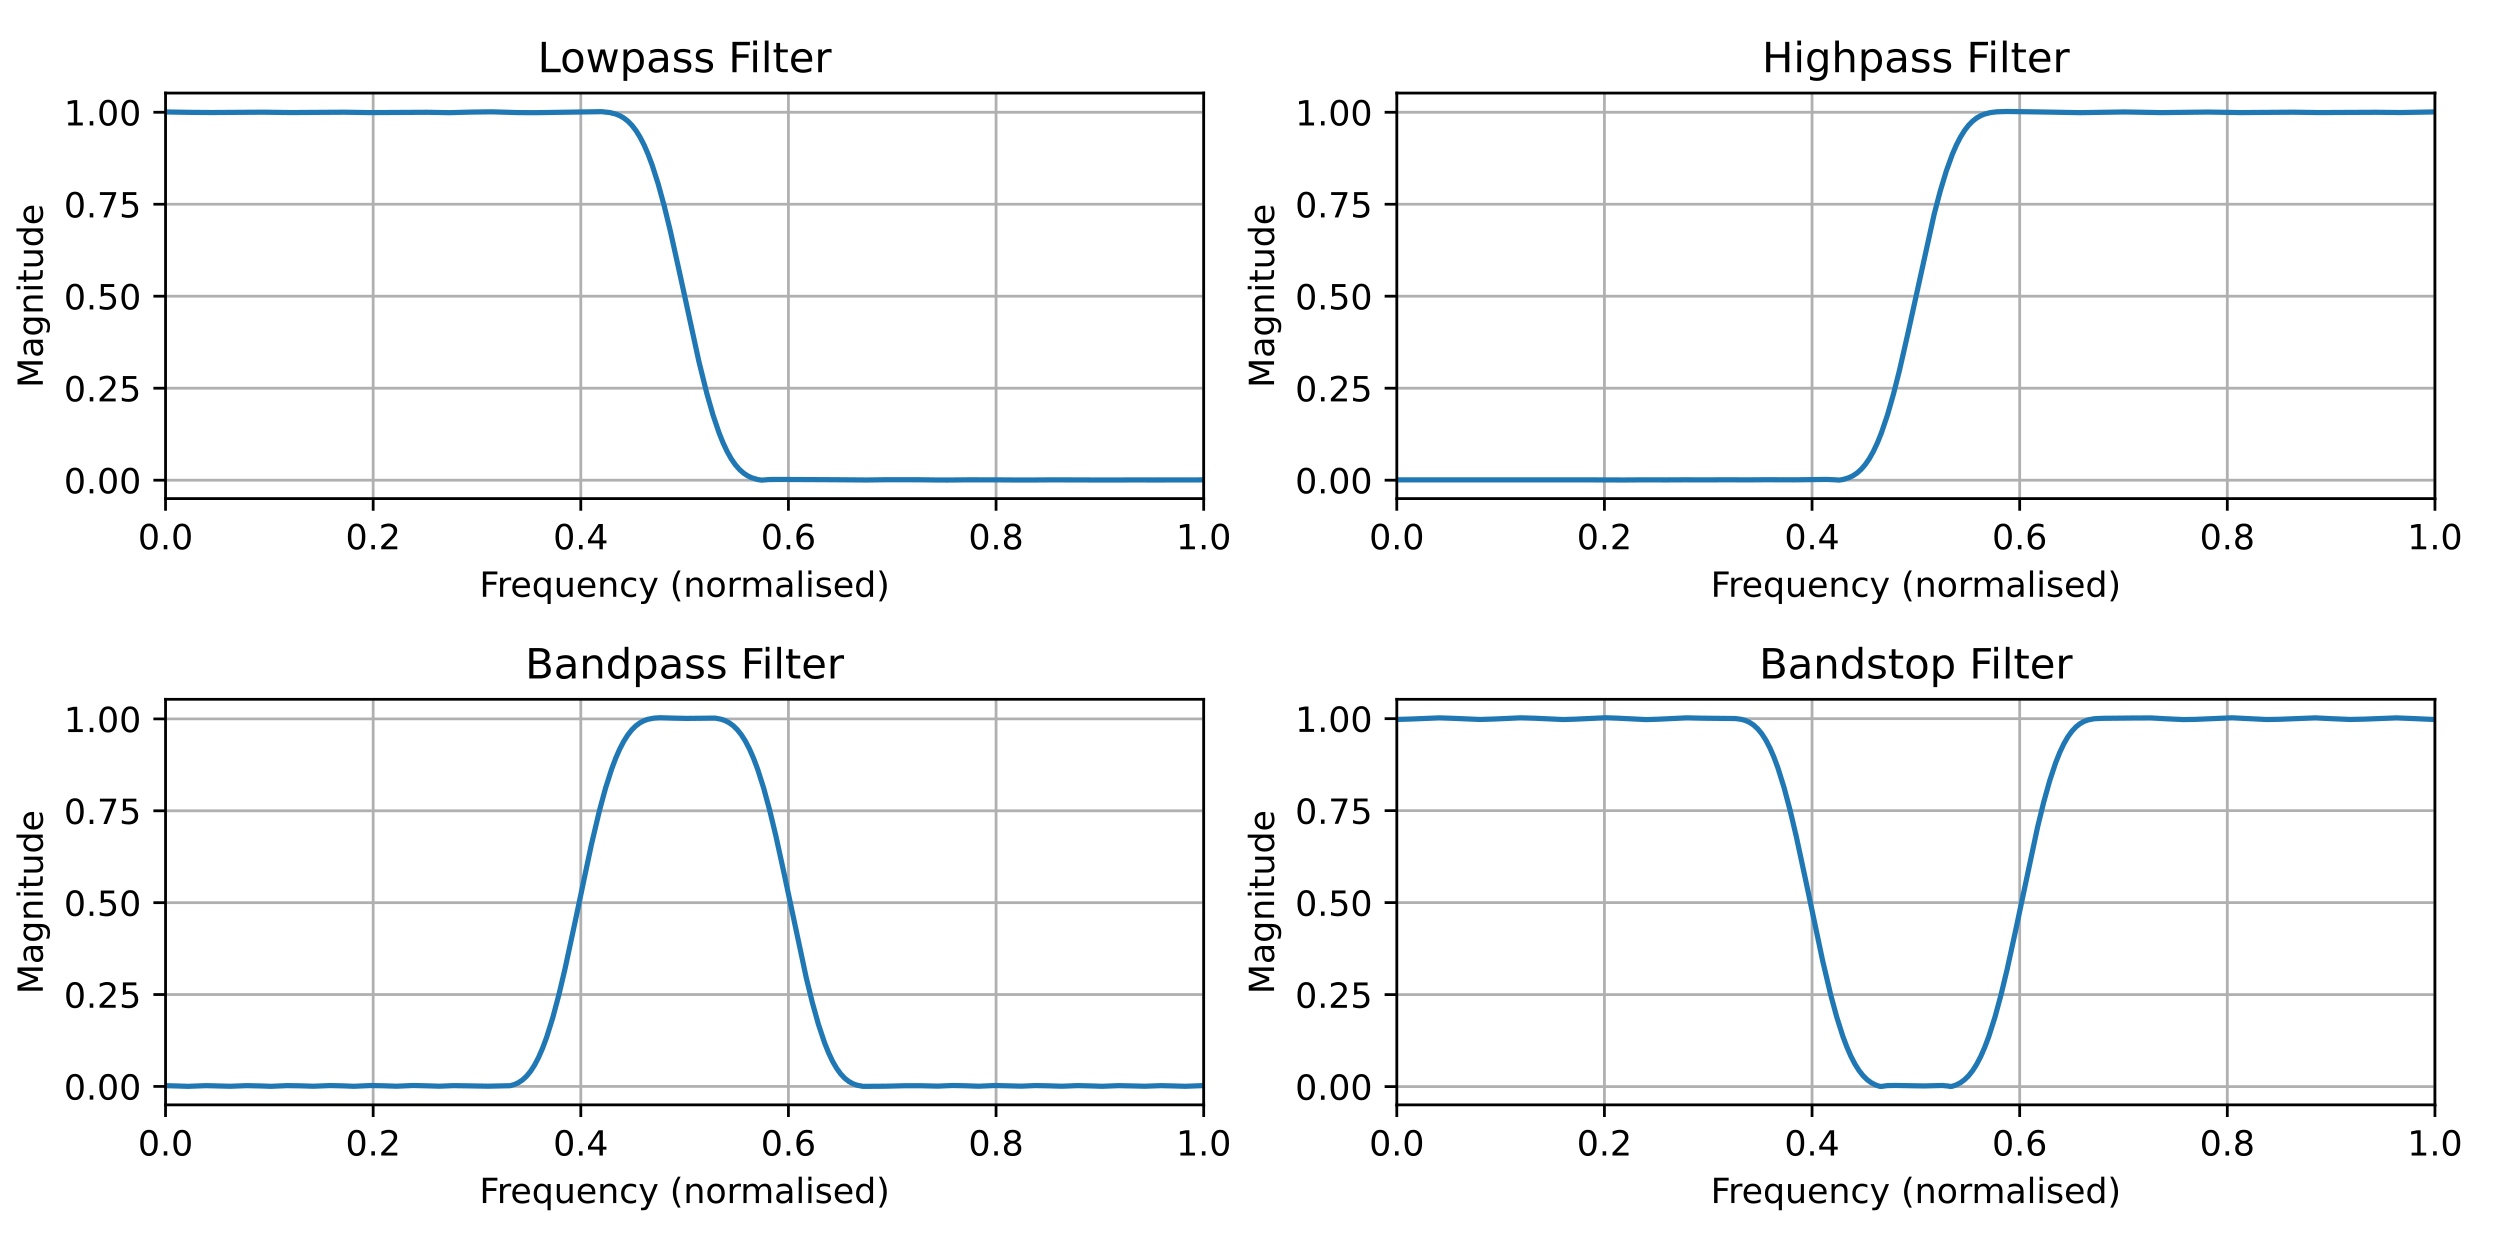 <svg xmlns="http://www.w3.org/2000/svg" xmlns:xlink="http://www.w3.org/1999/xlink" width="960" height="480" version="1.1" viewBox="0 0 720 360"><defs><style type="text/css">*{stroke-linecap:butt;stroke-linejoin:round}</style></defs><g id="figure_1"><g id="patch_1"><path d="M 0 360 L 720 360 L 720 0 L 0 0 z" style="fill:#fff"/></g><g id="axes_1"><g id="patch_2"><path d="M 47.675 143.6 L 346.663 143.6 L 346.663 26.8 L 47.675 26.8 z" style="fill:#fff"/></g><g id="matplotlib.axis_1"><g id="xtick_1"><g id="line2d_1"><path d="M 47.675 143.6 L 47.675 26.8" clip-path="url(#pf0b1031cfc)" style="fill:none;stroke:#b0b0b0;stroke-linecap:square;stroke-width:.8"/></g><g id="line2d_2"><defs><path id="m5d808eea9c" d="M 0 0 L 0 3.5" style="stroke:#000;stroke-width:.8"/></defs><g><use style="stroke:#000;stroke-width:.8" x="47.675" y="143.6" xlink:href="#m5d808eea9c"/></g></g><g id="text_1"><defs><path id="DejaVuSans-48" d="M 31.781 66.406 Q 24.172 66.406 20.328 58.906 Q 16.5 51.422 16.5 36.375 Q 16.5 21.391 20.328 13.891 Q 24.172 6.391 31.781 6.391 Q 39.453 6.391 43.281 13.891 Q 47.125 21.391 47.125 36.375 Q 47.125 51.422 43.281 58.906 Q 39.453 66.406 31.781 66.406 z M 31.781 74.219 Q 44.047 74.219 50.516 64.516 Q 56.984 54.828 56.984 36.375 Q 56.984 17.969 50.516 8.266 Q 44.047 -1.422 31.781 -1.422 Q 19.531 -1.422 13.062 8.266 Q 6.594 17.969 6.594 36.375 Q 6.594 54.828 13.062 64.516 Q 19.531 74.219 31.781 74.219 z"/><path id="DejaVuSans-46" d="M 10.688 12.406 L 21 12.406 L 21 0 L 10.688 0 z"/></defs><g transform="translate(39.723 158.198)scale(0.1 -0.1)"><use xlink:href="#DejaVuSans-48"/><use x="63.623" xlink:href="#DejaVuSans-46"/><use x="95.41" xlink:href="#DejaVuSans-48"/></g></g></g><g id="xtick_2"><g id="line2d_3"><path d="M 107.472 143.6 L 107.472 26.8" clip-path="url(#pf0b1031cfc)" style="fill:none;stroke:#b0b0b0;stroke-linecap:square;stroke-width:.8"/></g><g id="line2d_4"><g><use style="stroke:#000;stroke-width:.8" x="107.472" y="143.6" xlink:href="#m5d808eea9c"/></g></g><g id="text_2"><defs><path id="DejaVuSans-50" d="M 19.188 8.297 L 53.609 8.297 L 53.609 0 L 7.328 0 L 7.328 8.297 Q 12.938 14.109 22.625 23.891 Q 32.328 33.688 34.812 36.531 Q 39.547 41.844 41.422 45.531 Q 43.312 49.219 43.312 52.781 Q 43.312 58.594 39.234 62.25 Q 35.156 65.922 28.609 65.922 Q 23.969 65.922 18.812 64.312 Q 13.672 62.703 7.812 59.422 L 7.812 69.391 Q 13.766 71.781 18.938 73 Q 24.125 74.219 28.422 74.219 Q 39.75 74.219 46.484 68.547 Q 53.219 62.891 53.219 53.422 Q 53.219 48.922 51.531 44.891 Q 49.859 40.875 45.406 35.406 Q 44.188 33.984 37.641 27.219 Q 31.109 20.453 19.188 8.297 z"/></defs><g transform="translate(99.521 158.198)scale(0.1 -0.1)"><use xlink:href="#DejaVuSans-48"/><use x="63.623" xlink:href="#DejaVuSans-46"/><use x="95.41" xlink:href="#DejaVuSans-50"/></g></g></g><g id="xtick_3"><g id="line2d_5"><path d="M 167.27 143.6 L 167.27 26.8" clip-path="url(#pf0b1031cfc)" style="fill:none;stroke:#b0b0b0;stroke-linecap:square;stroke-width:.8"/></g><g id="line2d_6"><g><use style="stroke:#000;stroke-width:.8" x="167.27" y="143.6" xlink:href="#m5d808eea9c"/></g></g><g id="text_3"><defs><path id="DejaVuSans-52" d="M 37.797 64.312 L 12.891 25.391 L 37.797 25.391 z M 35.203 72.906 L 47.609 72.906 L 47.609 25.391 L 58.016 25.391 L 58.016 17.188 L 47.609 17.188 L 47.609 0 L 37.797 0 L 37.797 17.188 L 4.891 17.188 L 4.891 26.703 z"/></defs><g transform="translate(159.318 158.198)scale(0.1 -0.1)"><use xlink:href="#DejaVuSans-48"/><use x="63.623" xlink:href="#DejaVuSans-46"/><use x="95.41" xlink:href="#DejaVuSans-52"/></g></g></g><g id="xtick_4"><g id="line2d_7"><path d="M 227.067 143.6 L 227.067 26.8" clip-path="url(#pf0b1031cfc)" style="fill:none;stroke:#b0b0b0;stroke-linecap:square;stroke-width:.8"/></g><g id="line2d_8"><g><use style="stroke:#000;stroke-width:.8" x="227.067" y="143.6" xlink:href="#m5d808eea9c"/></g></g><g id="text_4"><defs><path id="DejaVuSans-54" d="M 33.016 40.375 Q 26.375 40.375 22.484 35.828 Q 18.609 31.297 18.609 23.391 Q 18.609 15.531 22.484 10.953 Q 26.375 6.391 33.016 6.391 Q 39.656 6.391 43.531 10.953 Q 47.406 15.531 47.406 23.391 Q 47.406 31.297 43.531 35.828 Q 39.656 40.375 33.016 40.375 z M 52.594 71.297 L 52.594 62.312 Q 48.875 64.062 45.094 64.984 Q 41.312 65.922 37.594 65.922 Q 27.828 65.922 22.672 59.328 Q 17.531 52.734 16.797 39.406 Q 19.672 43.656 24.016 45.922 Q 28.375 48.188 33.594 48.188 Q 44.578 48.188 50.953 41.516 Q 57.328 34.859 57.328 23.391 Q 57.328 12.156 50.688 5.359 Q 44.047 -1.422 33.016 -1.422 Q 20.359 -1.422 13.672 8.266 Q 6.984 17.969 6.984 36.375 Q 6.984 53.656 15.188 63.938 Q 23.391 74.219 37.203 74.219 Q 40.922 74.219 44.703 73.484 Q 48.484 72.75 52.594 71.297 z"/></defs><g transform="translate(219.116 158.198)scale(0.1 -0.1)"><use xlink:href="#DejaVuSans-48"/><use x="63.623" xlink:href="#DejaVuSans-46"/><use x="95.41" xlink:href="#DejaVuSans-54"/></g></g></g><g id="xtick_5"><g id="line2d_9"><path d="M 286.865 143.6 L 286.865 26.8" clip-path="url(#pf0b1031cfc)" style="fill:none;stroke:#b0b0b0;stroke-linecap:square;stroke-width:.8"/></g><g id="line2d_10"><g><use style="stroke:#000;stroke-width:.8" x="286.865" y="143.6" xlink:href="#m5d808eea9c"/></g></g><g id="text_5"><defs><path id="DejaVuSans-56" d="M 31.781 34.625 Q 24.75 34.625 20.719 30.859 Q 16.703 27.094 16.703 20.516 Q 16.703 13.922 20.719 10.156 Q 24.75 6.391 31.781 6.391 Q 38.812 6.391 42.859 10.172 Q 46.922 13.969 46.922 20.516 Q 46.922 27.094 42.891 30.859 Q 38.875 34.625 31.781 34.625 z M 21.922 38.812 Q 15.578 40.375 12.031 44.719 Q 8.5 49.078 8.5 55.328 Q 8.5 64.062 14.719 69.141 Q 20.953 74.219 31.781 74.219 Q 42.672 74.219 48.875 69.141 Q 55.078 64.062 55.078 55.328 Q 55.078 49.078 51.531 44.719 Q 48 40.375 41.703 38.812 Q 48.828 37.156 52.797 32.312 Q 56.781 27.484 56.781 20.516 Q 56.781 9.906 50.312 4.234 Q 43.844 -1.422 31.781 -1.422 Q 19.734 -1.422 13.25 4.234 Q 6.781 9.906 6.781 20.516 Q 6.781 27.484 10.781 32.312 Q 14.797 37.156 21.922 38.812 z M 18.312 54.391 Q 18.312 48.734 21.844 45.562 Q 25.391 42.391 31.781 42.391 Q 38.141 42.391 41.719 45.562 Q 45.312 48.734 45.312 54.391 Q 45.312 60.062 41.719 63.234 Q 38.141 66.406 31.781 66.406 Q 25.391 66.406 21.844 63.234 Q 18.312 60.062 18.312 54.391 z"/></defs><g transform="translate(278.913 158.198)scale(0.1 -0.1)"><use xlink:href="#DejaVuSans-48"/><use x="63.623" xlink:href="#DejaVuSans-46"/><use x="95.41" xlink:href="#DejaVuSans-56"/></g></g></g><g id="xtick_6"><g id="line2d_11"><path d="M 346.663 143.6 L 346.663 26.8" clip-path="url(#pf0b1031cfc)" style="fill:none;stroke:#b0b0b0;stroke-linecap:square;stroke-width:.8"/></g><g id="line2d_12"><g><use style="stroke:#000;stroke-width:.8" x="346.663" y="143.6" xlink:href="#m5d808eea9c"/></g></g><g id="text_6"><defs><path id="DejaVuSans-49" d="M 12.406 8.297 L 28.516 8.297 L 28.516 63.922 L 10.984 60.406 L 10.984 69.391 L 28.422 72.906 L 38.281 72.906 L 38.281 8.297 L 54.391 8.297 L 54.391 0 L 12.406 0 z"/></defs><g transform="translate(338.711 158.198)scale(0.1 -0.1)"><use xlink:href="#DejaVuSans-49"/><use x="63.623" xlink:href="#DejaVuSans-46"/><use x="95.41" xlink:href="#DejaVuSans-48"/></g></g></g><g id="text_7"><defs><path id="DejaVuSans-70" d="M 9.812 72.906 L 51.703 72.906 L 51.703 64.594 L 19.672 64.594 L 19.672 43.109 L 48.578 43.109 L 48.578 34.812 L 19.672 34.812 L 19.672 0 L 9.812 0 z"/><path id="DejaVuSans-114" d="M 41.109 46.297 Q 39.594 47.172 37.812 47.578 Q 36.031 48 33.891 48 Q 26.266 48 22.188 43.047 Q 18.109 38.094 18.109 28.812 L 18.109 0 L 9.078 0 L 9.078 54.688 L 18.109 54.688 L 18.109 46.188 Q 20.953 51.172 25.484 53.578 Q 30.031 56 36.531 56 Q 37.453 56 38.578 55.875 Q 39.703 55.766 41.062 55.516 z"/><path id="DejaVuSans-101" d="M 56.203 29.594 L 56.203 25.203 L 14.891 25.203 Q 15.484 15.922 20.484 11.062 Q 25.484 6.203 34.422 6.203 Q 39.594 6.203 44.453 7.469 Q 49.312 8.734 54.109 11.281 L 54.109 2.781 Q 49.266 0.734 44.188 -0.344 Q 39.109 -1.422 33.891 -1.422 Q 20.797 -1.422 13.156 6.188 Q 5.516 13.812 5.516 26.812 Q 5.516 40.234 12.766 48.109 Q 20.016 56 32.328 56 Q 43.359 56 49.781 48.891 Q 56.203 41.797 56.203 29.594 z M 47.219 32.234 Q 47.125 39.594 43.094 43.984 Q 39.062 48.391 32.422 48.391 Q 24.906 48.391 20.391 44.141 Q 15.875 39.891 15.188 32.172 z"/><path id="DejaVuSans-113" d="M 14.797 27.297 Q 14.797 17.391 18.875 11.75 Q 22.953 6.109 30.078 6.109 Q 37.203 6.109 41.297 11.75 Q 45.406 17.391 45.406 27.297 Q 45.406 37.203 41.297 42.844 Q 37.203 48.484 30.078 48.484 Q 22.953 48.484 18.875 42.844 Q 14.797 37.203 14.797 27.297 z M 45.406 8.203 Q 42.578 3.328 38.25 0.953 Q 33.938 -1.422 27.875 -1.422 Q 17.969 -1.422 11.734 6.484 Q 5.516 14.406 5.516 27.297 Q 5.516 40.188 11.734 48.094 Q 17.969 56 27.875 56 Q 33.938 56 38.25 53.625 Q 42.578 51.266 45.406 46.391 L 45.406 54.688 L 54.391 54.688 L 54.391 -20.797 L 45.406 -20.797 z"/><path id="DejaVuSans-117" d="M 8.5 21.578 L 8.5 54.688 L 17.484 54.688 L 17.484 21.922 Q 17.484 14.156 20.5 10.266 Q 23.531 6.391 29.594 6.391 Q 36.859 6.391 41.078 11.031 Q 45.312 15.672 45.312 23.688 L 45.312 54.688 L 54.297 54.688 L 54.297 0 L 45.312 0 L 45.312 8.406 Q 42.047 3.422 37.719 1 Q 33.406 -1.422 27.688 -1.422 Q 18.266 -1.422 13.375 4.438 Q 8.5 10.297 8.5 21.578 z M 31.109 56 z"/><path id="DejaVuSans-110" d="M 54.891 33.016 L 54.891 0 L 45.906 0 L 45.906 32.719 Q 45.906 40.484 42.875 44.328 Q 39.844 48.188 33.797 48.188 Q 26.516 48.188 22.312 43.547 Q 18.109 38.922 18.109 30.906 L 18.109 0 L 9.078 0 L 9.078 54.688 L 18.109 54.688 L 18.109 46.188 Q 21.344 51.125 25.703 53.562 Q 30.078 56 35.797 56 Q 45.219 56 50.047 50.172 Q 54.891 44.344 54.891 33.016 z"/><path id="DejaVuSans-99" d="M 48.781 52.594 L 48.781 44.188 Q 44.969 46.297 41.141 47.344 Q 37.312 48.391 33.406 48.391 Q 24.656 48.391 19.812 42.844 Q 14.984 37.312 14.984 27.297 Q 14.984 17.281 19.812 11.734 Q 24.656 6.203 33.406 6.203 Q 37.312 6.203 41.141 7.25 Q 44.969 8.297 48.781 10.406 L 48.781 2.094 Q 45.016 0.344 40.984 -0.531 Q 36.969 -1.422 32.422 -1.422 Q 20.062 -1.422 12.781 6.344 Q 5.516 14.109 5.516 27.297 Q 5.516 40.672 12.859 48.328 Q 20.219 56 33.016 56 Q 37.156 56 41.109 55.141 Q 45.062 54.297 48.781 52.594 z"/><path id="DejaVuSans-121" d="M 32.172 -5.078 Q 28.375 -14.844 24.75 -17.812 Q 21.141 -20.797 15.094 -20.797 L 7.906 -20.797 L 7.906 -13.281 L 13.188 -13.281 Q 16.891 -13.281 18.938 -11.516 Q 21 -9.766 23.484 -3.219 L 25.094 0.875 L 2.984 54.688 L 12.5 54.688 L 29.594 11.922 L 46.688 54.688 L 56.203 54.688 z"/><path id="DejaVuSans-32"/><path id="DejaVuSans-40" d="M 31 75.875 Q 24.469 64.656 21.281 53.656 Q 18.109 42.672 18.109 31.391 Q 18.109 20.125 21.312 9.062 Q 24.516 -2 31 -13.188 L 23.188 -13.188 Q 15.875 -1.703 12.234 9.375 Q 8.594 20.453 8.594 31.391 Q 8.594 42.281 12.203 53.312 Q 15.828 64.359 23.188 75.875 z"/><path id="DejaVuSans-111" d="M 30.609 48.391 Q 23.391 48.391 19.188 42.75 Q 14.984 37.109 14.984 27.297 Q 14.984 17.484 19.156 11.844 Q 23.344 6.203 30.609 6.203 Q 37.797 6.203 41.984 11.859 Q 46.188 17.531 46.188 27.297 Q 46.188 37.016 41.984 42.703 Q 37.797 48.391 30.609 48.391 z M 30.609 56 Q 42.328 56 49.016 48.375 Q 55.719 40.766 55.719 27.297 Q 55.719 13.875 49.016 6.219 Q 42.328 -1.422 30.609 -1.422 Q 18.844 -1.422 12.172 6.219 Q 5.516 13.875 5.516 27.297 Q 5.516 40.766 12.172 48.375 Q 18.844 56 30.609 56 z"/><path id="DejaVuSans-109" d="M 52 44.188 Q 55.375 50.25 60.062 53.125 Q 64.75 56 71.094 56 Q 79.641 56 84.281 50.016 Q 88.922 44.047 88.922 33.016 L 88.922 0 L 79.891 0 L 79.891 32.719 Q 79.891 40.578 77.094 44.375 Q 74.312 48.188 68.609 48.188 Q 61.625 48.188 57.562 43.547 Q 53.516 38.922 53.516 30.906 L 53.516 0 L 44.484 0 L 44.484 32.719 Q 44.484 40.625 41.703 44.406 Q 38.922 48.188 33.109 48.188 Q 26.219 48.188 22.156 43.531 Q 18.109 38.875 18.109 30.906 L 18.109 0 L 9.078 0 L 9.078 54.688 L 18.109 54.688 L 18.109 46.188 Q 21.188 51.219 25.484 53.609 Q 29.781 56 35.688 56 Q 41.656 56 45.828 52.969 Q 50 49.953 52 44.188 z"/><path id="DejaVuSans-97" d="M 34.281 27.484 Q 23.391 27.484 19.188 25 Q 14.984 22.516 14.984 16.5 Q 14.984 11.719 18.141 8.906 Q 21.297 6.109 26.703 6.109 Q 34.188 6.109 38.703 11.406 Q 43.219 16.703 43.219 25.484 L 43.219 27.484 z M 52.203 31.203 L 52.203 0 L 43.219 0 L 43.219 8.297 Q 40.141 3.328 35.547 0.953 Q 30.953 -1.422 24.312 -1.422 Q 15.922 -1.422 10.953 3.297 Q 6 8.016 6 15.922 Q 6 25.141 12.172 29.828 Q 18.359 34.516 30.609 34.516 L 43.219 34.516 L 43.219 35.406 Q 43.219 41.609 39.141 45 Q 35.062 48.391 27.688 48.391 Q 23 48.391 18.547 47.266 Q 14.109 46.141 10.016 43.891 L 10.016 52.203 Q 14.938 54.109 19.578 55.047 Q 24.219 56 28.609 56 Q 40.484 56 46.344 49.844 Q 52.203 43.703 52.203 31.203 z"/><path id="DejaVuSans-108" d="M 9.422 75.984 L 18.406 75.984 L 18.406 0 L 9.422 0 z"/><path id="DejaVuSans-105" d="M 9.422 54.688 L 18.406 54.688 L 18.406 0 L 9.422 0 z M 9.422 75.984 L 18.406 75.984 L 18.406 64.594 L 9.422 64.594 z"/><path id="DejaVuSans-115" d="M 44.281 53.078 L 44.281 44.578 Q 40.484 46.531 36.375 47.5 Q 32.281 48.484 27.875 48.484 Q 21.188 48.484 17.844 46.438 Q 14.5 44.391 14.5 40.281 Q 14.5 37.156 16.891 35.375 Q 19.281 33.594 26.516 31.984 L 29.594 31.297 Q 39.156 29.25 43.188 25.516 Q 47.219 21.781 47.219 15.094 Q 47.219 7.469 41.188 3.016 Q 35.156 -1.422 24.609 -1.422 Q 20.219 -1.422 15.453 -0.562 Q 10.688 0.297 5.422 2 L 5.422 11.281 Q 10.406 8.688 15.234 7.391 Q 20.062 6.109 24.812 6.109 Q 31.156 6.109 34.562 8.281 Q 37.984 10.453 37.984 14.406 Q 37.984 18.062 35.516 20.016 Q 33.062 21.969 24.703 23.781 L 21.578 24.516 Q 13.234 26.266 9.516 29.906 Q 5.812 33.547 5.812 39.891 Q 5.812 47.609 11.281 51.797 Q 16.75 56 26.812 56 Q 31.781 56 36.172 55.266 Q 40.578 54.547 44.281 53.078 z"/><path id="DejaVuSans-100" d="M 45.406 46.391 L 45.406 75.984 L 54.391 75.984 L 54.391 0 L 45.406 0 L 45.406 8.203 Q 42.578 3.328 38.25 0.953 Q 33.938 -1.422 27.875 -1.422 Q 17.969 -1.422 11.734 6.484 Q 5.516 14.406 5.516 27.297 Q 5.516 40.188 11.734 48.094 Q 17.969 56 27.875 56 Q 33.938 56 38.25 53.625 Q 42.578 51.266 45.406 46.391 z M 14.797 27.297 Q 14.797 17.391 18.875 11.75 Q 22.953 6.109 30.078 6.109 Q 37.203 6.109 41.297 11.75 Q 45.406 17.391 45.406 27.297 Q 45.406 37.203 41.297 42.844 Q 37.203 48.484 30.078 48.484 Q 22.953 48.484 18.875 42.844 Q 14.797 37.203 14.797 27.297 z"/><path id="DejaVuSans-41" d="M 8.016 75.875 L 15.828 75.875 Q 23.141 64.359 26.781 53.312 Q 30.422 42.281 30.422 31.391 Q 30.422 20.453 26.781 9.375 Q 23.141 -1.703 15.828 -13.188 L 8.016 -13.188 Q 14.5 -2 17.703 9.062 Q 20.906 20.125 20.906 31.391 Q 20.906 42.672 17.703 53.656 Q 14.5 64.656 8.016 75.875 z"/></defs><g transform="translate(138.084 171.877)scale(0.1 -0.1)"><use xlink:href="#DejaVuSans-70"/><use x="50.27" xlink:href="#DejaVuSans-114"/><use x="89.133" xlink:href="#DejaVuSans-101"/><use x="150.656" xlink:href="#DejaVuSans-113"/><use x="214.133" xlink:href="#DejaVuSans-117"/><use x="277.512" xlink:href="#DejaVuSans-101"/><use x="339.035" xlink:href="#DejaVuSans-110"/><use x="402.414" xlink:href="#DejaVuSans-99"/><use x="457.395" xlink:href="#DejaVuSans-121"/><use x="516.574" xlink:href="#DejaVuSans-32"/><use x="548.361" xlink:href="#DejaVuSans-40"/><use x="587.375" xlink:href="#DejaVuSans-110"/><use x="650.754" xlink:href="#DejaVuSans-111"/><use x="711.936" xlink:href="#DejaVuSans-114"/><use x="751.299" xlink:href="#DejaVuSans-109"/><use x="848.711" xlink:href="#DejaVuSans-97"/><use x="909.99" xlink:href="#DejaVuSans-108"/><use x="937.773" xlink:href="#DejaVuSans-105"/><use x="965.557" xlink:href="#DejaVuSans-115"/><use x="1017.656" xlink:href="#DejaVuSans-101"/><use x="1079.18" xlink:href="#DejaVuSans-100"/><use x="1142.656" xlink:href="#DejaVuSans-41"/></g></g></g><g id="matplotlib.axis_2"><g id="ytick_1"><g id="line2d_13"><path d="M 47.675 138.292 L 346.663 138.292" clip-path="url(#pf0b1031cfc)" style="fill:none;stroke:#b0b0b0;stroke-linecap:square;stroke-width:.8"/></g><g id="line2d_14"><defs><path id="m0ce46a489e" d="M 0 0 L -3.5 0" style="stroke:#000;stroke-width:.8"/></defs><g><use style="stroke:#000;stroke-width:.8" x="47.675" y="138.292" xlink:href="#m0ce46a489e"/></g></g><g id="text_8"><g transform="translate(18.409 142.091)scale(0.1 -0.1)"><use xlink:href="#DejaVuSans-48"/><use x="63.623" xlink:href="#DejaVuSans-46"/><use x="95.41" xlink:href="#DejaVuSans-48"/><use x="159.033" xlink:href="#DejaVuSans-48"/></g></g></g><g id="ytick_2"><g id="line2d_15"><path d="M 47.675 111.801 L 346.663 111.801" clip-path="url(#pf0b1031cfc)" style="fill:none;stroke:#b0b0b0;stroke-linecap:square;stroke-width:.8"/></g><g id="line2d_16"><g><use style="stroke:#000;stroke-width:.8" x="47.675" y="111.801" xlink:href="#m0ce46a489e"/></g></g><g id="text_9"><defs><path id="DejaVuSans-53" d="M 10.797 72.906 L 49.516 72.906 L 49.516 64.594 L 19.828 64.594 L 19.828 46.734 Q 21.969 47.469 24.109 47.828 Q 26.266 48.188 28.422 48.188 Q 40.625 48.188 47.75 41.5 Q 54.891 34.812 54.891 23.391 Q 54.891 11.625 47.562 5.094 Q 40.234 -1.422 26.906 -1.422 Q 22.312 -1.422 17.547 -0.641 Q 12.797 0.141 7.719 1.703 L 7.719 11.625 Q 12.109 9.234 16.797 8.062 Q 21.484 6.891 26.703 6.891 Q 35.156 6.891 40.078 11.328 Q 45.016 15.766 45.016 23.391 Q 45.016 31 40.078 35.438 Q 35.156 39.891 26.703 39.891 Q 22.75 39.891 18.812 39.016 Q 14.891 38.141 10.797 36.281 z"/></defs><g transform="translate(18.409 115.601)scale(0.1 -0.1)"><use xlink:href="#DejaVuSans-48"/><use x="63.623" xlink:href="#DejaVuSans-46"/><use x="95.41" xlink:href="#DejaVuSans-50"/><use x="159.033" xlink:href="#DejaVuSans-53"/></g></g></g><g id="ytick_3"><g id="line2d_17"><path d="M 47.675 85.311 L 346.663 85.311" clip-path="url(#pf0b1031cfc)" style="fill:none;stroke:#b0b0b0;stroke-linecap:square;stroke-width:.8"/></g><g id="line2d_18"><g><use style="stroke:#000;stroke-width:.8" x="47.675" y="85.311" xlink:href="#m0ce46a489e"/></g></g><g id="text_10"><g transform="translate(18.409 89.11)scale(0.1 -0.1)"><use xlink:href="#DejaVuSans-48"/><use x="63.623" xlink:href="#DejaVuSans-46"/><use x="95.41" xlink:href="#DejaVuSans-53"/><use x="159.033" xlink:href="#DejaVuSans-48"/></g></g></g><g id="ytick_4"><g id="line2d_19"><path d="M 47.675 58.82 L 346.663 58.82" clip-path="url(#pf0b1031cfc)" style="fill:none;stroke:#b0b0b0;stroke-linecap:square;stroke-width:.8"/></g><g id="line2d_20"><g><use style="stroke:#000;stroke-width:.8" x="47.675" y="58.82" xlink:href="#m0ce46a489e"/></g></g><g id="text_11"><defs><path id="DejaVuSans-55" d="M 8.203 72.906 L 55.078 72.906 L 55.078 68.703 L 28.609 0 L 18.312 0 L 43.219 64.594 L 8.203 64.594 z"/></defs><g transform="translate(18.409 62.619)scale(0.1 -0.1)"><use xlink:href="#DejaVuSans-48"/><use x="63.623" xlink:href="#DejaVuSans-46"/><use x="95.41" xlink:href="#DejaVuSans-55"/><use x="159.033" xlink:href="#DejaVuSans-53"/></g></g></g><g id="ytick_5"><g id="line2d_21"><path d="M 47.675 32.329 L 346.663 32.329" clip-path="url(#pf0b1031cfc)" style="fill:none;stroke:#b0b0b0;stroke-linecap:square;stroke-width:.8"/></g><g id="line2d_22"><g><use style="stroke:#000;stroke-width:.8" x="47.675" y="32.329" xlink:href="#m0ce46a489e"/></g></g><g id="text_12"><g transform="translate(18.409 36.129)scale(0.1 -0.1)"><use xlink:href="#DejaVuSans-49"/><use x="63.623" xlink:href="#DejaVuSans-46"/><use x="95.41" xlink:href="#DejaVuSans-48"/><use x="159.033" xlink:href="#DejaVuSans-48"/></g></g></g><g id="text_13"><defs><path id="DejaVuSans-77" d="M 9.812 72.906 L 24.516 72.906 L 43.109 23.297 L 61.812 72.906 L 76.516 72.906 L 76.516 0 L 66.891 0 L 66.891 64.016 L 48.094 14.016 L 38.188 14.016 L 19.391 64.016 L 19.391 0 L 9.812 0 z"/><path id="DejaVuSans-103" d="M 45.406 27.984 Q 45.406 37.75 41.375 43.109 Q 37.359 48.484 30.078 48.484 Q 22.859 48.484 18.828 43.109 Q 14.797 37.75 14.797 27.984 Q 14.797 18.266 18.828 12.891 Q 22.859 7.516 30.078 7.516 Q 37.359 7.516 41.375 12.891 Q 45.406 18.266 45.406 27.984 z M 54.391 6.781 Q 54.391 -7.172 48.188 -13.984 Q 42 -20.797 29.203 -20.797 Q 24.469 -20.797 20.266 -20.094 Q 16.062 -19.391 12.109 -17.922 L 12.109 -9.188 Q 16.062 -11.328 19.922 -12.344 Q 23.781 -13.375 27.781 -13.375 Q 36.625 -13.375 41.016 -8.766 Q 45.406 -4.156 45.406 5.172 L 45.406 9.625 Q 42.625 4.781 38.281 2.391 Q 33.938 0 27.875 0 Q 17.828 0 11.672 7.656 Q 5.516 15.328 5.516 27.984 Q 5.516 40.672 11.672 48.328 Q 17.828 56 27.875 56 Q 33.938 56 38.281 53.609 Q 42.625 51.219 45.406 46.391 L 45.406 54.688 L 54.391 54.688 z"/><path id="DejaVuSans-116" d="M 18.312 70.219 L 18.312 54.688 L 36.812 54.688 L 36.812 47.703 L 18.312 47.703 L 18.312 18.016 Q 18.312 11.328 20.141 9.422 Q 21.969 7.516 27.594 7.516 L 36.812 7.516 L 36.812 0 L 27.594 0 Q 17.188 0 13.234 3.875 Q 9.281 7.766 9.281 18.016 L 9.281 47.703 L 2.688 47.703 L 2.688 54.688 L 9.281 54.688 L 9.281 70.219 z"/></defs><g transform="translate(12.33 111.69)rotate(-90)scale(0.1 -0.1)"><use xlink:href="#DejaVuSans-77"/><use x="86.279" xlink:href="#DejaVuSans-97"/><use x="147.559" xlink:href="#DejaVuSans-103"/><use x="211.035" xlink:href="#DejaVuSans-110"/><use x="274.414" xlink:href="#DejaVuSans-105"/><use x="302.197" xlink:href="#DejaVuSans-116"/><use x="341.406" xlink:href="#DejaVuSans-117"/><use x="404.785" xlink:href="#DejaVuSans-100"/><use x="468.262" xlink:href="#DejaVuSans-101"/></g></g></g><g id="line2d_23"><path d="M 47.675 32.24 L 54.683 32.359 L 61.106 32.408 L 75.705 32.31 L 83.881 32.415 L 99.063 32.316 L 106.655 32.428 L 123.006 32.34 L 129.429 32.448 L 135.853 32.278 L 141.693 32.206 L 149.284 32.431 L 154.54 32.45 L 173.226 32.16 L 175.562 32.403 L 177.314 32.836 L 178.482 33.31 L 179.65 33.978 L 180.818 34.886 L 181.986 36.076 L 183.154 37.591 L 184.322 39.469 L 185.49 41.742 L 186.657 44.434 L 187.825 47.556 L 189.577 53.045 L 191.329 59.444 L 193.081 66.63 L 196.001 79.822 L 201.256 103.991 L 203.592 113.405 L 205.344 119.512 L 207.096 124.681 L 208.264 127.587 L 209.432 130.067 L 210.6 132.139 L 211.768 133.831 L 212.936 135.179 L 214.104 136.222 L 215.272 137.005 L 216.439 137.57 L 218.191 138.105 L 219.359 138.277 L 221.695 138.098 L 225.783 138.087 L 240.382 138.162 L 245.637 138.206 L 249.725 138.239 L 254.981 138.164 L 264.908 138.174 L 270.164 138.246 L 273.084 138.249 L 278.923 138.19 L 287.099 138.2 L 292.938 138.243 L 296.442 138.248 L 302.282 138.204 L 309.873 138.214 L 315.713 138.24 L 319.8 138.245 L 326.224 138.223 L 332.064 138.232 L 337.903 138.226 L 343.743 138.229 L 346.079 138.204 L 346.079 138.204" clip-path="url(#pf0b1031cfc)" style="fill:none;stroke:#1f77b4;stroke-linecap:square;stroke-width:1.5"/></g><g id="patch_3"><path d="M 47.675 143.6 L 47.675 26.8" style="fill:none;stroke:#000;stroke-linecap:square;stroke-linejoin:miter;stroke-width:.8"/></g><g id="patch_4"><path d="M 346.663 143.6 L 346.663 26.8" style="fill:none;stroke:#000;stroke-linecap:square;stroke-linejoin:miter;stroke-width:.8"/></g><g id="patch_5"><path d="M 47.675 143.6 L 346.663 143.6" style="fill:none;stroke:#000;stroke-linecap:square;stroke-linejoin:miter;stroke-width:.8"/></g><g id="patch_6"><path d="M 47.675 26.8 L 346.663 26.8" style="fill:none;stroke:#000;stroke-linecap:square;stroke-linejoin:miter;stroke-width:.8"/></g><g id="text_14"><defs><path id="DejaVuSans-76" d="M 9.812 72.906 L 19.672 72.906 L 19.672 8.297 L 55.172 8.297 L 55.172 0 L 9.812 0 z"/><path id="DejaVuSans-119" d="M 4.203 54.688 L 13.188 54.688 L 24.422 12.016 L 35.594 54.688 L 46.188 54.688 L 57.422 12.016 L 68.609 54.688 L 77.594 54.688 L 63.281 0 L 52.688 0 L 40.922 44.828 L 29.109 0 L 18.5 0 z"/><path id="DejaVuSans-112" d="M 18.109 8.203 L 18.109 -20.797 L 9.078 -20.797 L 9.078 54.688 L 18.109 54.688 L 18.109 46.391 Q 20.953 51.266 25.266 53.625 Q 29.594 56 35.594 56 Q 45.562 56 51.781 48.094 Q 58.016 40.188 58.016 27.297 Q 58.016 14.406 51.781 6.484 Q 45.562 -1.422 35.594 -1.422 Q 29.594 -1.422 25.266 0.953 Q 20.953 3.328 18.109 8.203 z M 48.688 27.297 Q 48.688 37.203 44.609 42.844 Q 40.531 48.484 33.406 48.484 Q 26.266 48.484 22.188 42.844 Q 18.109 37.203 18.109 27.297 Q 18.109 17.391 22.188 11.75 Q 26.266 6.109 33.406 6.109 Q 40.531 6.109 44.609 11.75 Q 48.688 17.391 48.688 27.297 z"/></defs><g transform="translate(154.848 20.8)scale(0.12 -0.12)"><use xlink:href="#DejaVuSans-76"/><use x="53.963" xlink:href="#DejaVuSans-111"/><use x="115.145" xlink:href="#DejaVuSans-119"/><use x="196.932" xlink:href="#DejaVuSans-112"/><use x="260.408" xlink:href="#DejaVuSans-97"/><use x="321.688" xlink:href="#DejaVuSans-115"/><use x="373.787" xlink:href="#DejaVuSans-115"/><use x="425.887" xlink:href="#DejaVuSans-32"/><use x="457.674" xlink:href="#DejaVuSans-70"/><use x="507.943" xlink:href="#DejaVuSans-105"/><use x="535.727" xlink:href="#DejaVuSans-108"/><use x="563.51" xlink:href="#DejaVuSans-116"/><use x="602.719" xlink:href="#DejaVuSans-101"/><use x="664.242" xlink:href="#DejaVuSans-114"/></g></g></g><g id="axes_2"><g id="patch_7"><path d="M 402.275 143.6 L 701.263 143.6 L 701.263 26.8 L 402.275 26.8 z" style="fill:#fff"/></g><g id="matplotlib.axis_3"><g id="xtick_7"><g id="line2d_24"><path d="M 402.275 143.6 L 402.275 26.8" clip-path="url(#pb1d964e56b)" style="fill:none;stroke:#b0b0b0;stroke-linecap:square;stroke-width:.8"/></g><g id="line2d_25"><g><use style="stroke:#000;stroke-width:.8" x="402.275" y="143.6" xlink:href="#m5d808eea9c"/></g></g><g id="text_15"><g transform="translate(394.323 158.198)scale(0.1 -0.1)"><use xlink:href="#DejaVuSans-48"/><use x="63.623" xlink:href="#DejaVuSans-46"/><use x="95.41" xlink:href="#DejaVuSans-48"/></g></g></g><g id="xtick_8"><g id="line2d_26"><path d="M 462.072 143.6 L 462.072 26.8" clip-path="url(#pb1d964e56b)" style="fill:none;stroke:#b0b0b0;stroke-linecap:square;stroke-width:.8"/></g><g id="line2d_27"><g><use style="stroke:#000;stroke-width:.8" x="462.072" y="143.6" xlink:href="#m5d808eea9c"/></g></g><g id="text_16"><g transform="translate(454.121 158.198)scale(0.1 -0.1)"><use xlink:href="#DejaVuSans-48"/><use x="63.623" xlink:href="#DejaVuSans-46"/><use x="95.41" xlink:href="#DejaVuSans-50"/></g></g></g><g id="xtick_9"><g id="line2d_28"><path d="M 521.87 143.6 L 521.87 26.8" clip-path="url(#pb1d964e56b)" style="fill:none;stroke:#b0b0b0;stroke-linecap:square;stroke-width:.8"/></g><g id="line2d_29"><g><use style="stroke:#000;stroke-width:.8" x="521.87" y="143.6" xlink:href="#m5d808eea9c"/></g></g><g id="text_17"><g transform="translate(513.918 158.198)scale(0.1 -0.1)"><use xlink:href="#DejaVuSans-48"/><use x="63.623" xlink:href="#DejaVuSans-46"/><use x="95.41" xlink:href="#DejaVuSans-52"/></g></g></g><g id="xtick_10"><g id="line2d_30"><path d="M 581.668 143.6 L 581.668 26.8" clip-path="url(#pb1d964e56b)" style="fill:none;stroke:#b0b0b0;stroke-linecap:square;stroke-width:.8"/></g><g id="line2d_31"><g><use style="stroke:#000;stroke-width:.8" x="581.668" y="143.6" xlink:href="#m5d808eea9c"/></g></g><g id="text_18"><g transform="translate(573.716 158.198)scale(0.1 -0.1)"><use xlink:href="#DejaVuSans-48"/><use x="63.623" xlink:href="#DejaVuSans-46"/><use x="95.41" xlink:href="#DejaVuSans-54"/></g></g></g><g id="xtick_11"><g id="line2d_32"><path d="M 641.465 143.6 L 641.465 26.8" clip-path="url(#pb1d964e56b)" style="fill:none;stroke:#b0b0b0;stroke-linecap:square;stroke-width:.8"/></g><g id="line2d_33"><g><use style="stroke:#000;stroke-width:.8" x="641.465" y="143.6" xlink:href="#m5d808eea9c"/></g></g><g id="text_19"><g transform="translate(633.513 158.198)scale(0.1 -0.1)"><use xlink:href="#DejaVuSans-48"/><use x="63.623" xlink:href="#DejaVuSans-46"/><use x="95.41" xlink:href="#DejaVuSans-56"/></g></g></g><g id="xtick_12"><g id="line2d_34"><path d="M 701.263 143.6 L 701.263 26.8" clip-path="url(#pb1d964e56b)" style="fill:none;stroke:#b0b0b0;stroke-linecap:square;stroke-width:.8"/></g><g id="line2d_35"><g><use style="stroke:#000;stroke-width:.8" x="701.263" y="143.6" xlink:href="#m5d808eea9c"/></g></g><g id="text_20"><g transform="translate(693.311 158.198)scale(0.1 -0.1)"><use xlink:href="#DejaVuSans-49"/><use x="63.623" xlink:href="#DejaVuSans-46"/><use x="95.41" xlink:href="#DejaVuSans-48"/></g></g></g><g id="text_21"><g transform="translate(492.684 171.877)scale(0.1 -0.1)"><use xlink:href="#DejaVuSans-70"/><use x="50.27" xlink:href="#DejaVuSans-114"/><use x="89.133" xlink:href="#DejaVuSans-101"/><use x="150.656" xlink:href="#DejaVuSans-113"/><use x="214.133" xlink:href="#DejaVuSans-117"/><use x="277.512" xlink:href="#DejaVuSans-101"/><use x="339.035" xlink:href="#DejaVuSans-110"/><use x="402.414" xlink:href="#DejaVuSans-99"/><use x="457.395" xlink:href="#DejaVuSans-121"/><use x="516.574" xlink:href="#DejaVuSans-32"/><use x="548.361" xlink:href="#DejaVuSans-40"/><use x="587.375" xlink:href="#DejaVuSans-110"/><use x="650.754" xlink:href="#DejaVuSans-111"/><use x="711.936" xlink:href="#DejaVuSans-114"/><use x="751.299" xlink:href="#DejaVuSans-109"/><use x="848.711" xlink:href="#DejaVuSans-97"/><use x="909.99" xlink:href="#DejaVuSans-108"/><use x="937.773" xlink:href="#DejaVuSans-105"/><use x="965.557" xlink:href="#DejaVuSans-115"/><use x="1017.656" xlink:href="#DejaVuSans-101"/><use x="1079.18" xlink:href="#DejaVuSans-100"/><use x="1142.656" xlink:href="#DejaVuSans-41"/></g></g></g><g id="matplotlib.axis_4"><g id="ytick_6"><g id="line2d_36"><path d="M 402.275 138.292 L 701.263 138.292" clip-path="url(#pb1d964e56b)" style="fill:none;stroke:#b0b0b0;stroke-linecap:square;stroke-width:.8"/></g><g id="line2d_37"><g><use style="stroke:#000;stroke-width:.8" x="402.275" y="138.292" xlink:href="#m0ce46a489e"/></g></g><g id="text_22"><g transform="translate(373.009 142.091)scale(0.1 -0.1)"><use xlink:href="#DejaVuSans-48"/><use x="63.623" xlink:href="#DejaVuSans-46"/><use x="95.41" xlink:href="#DejaVuSans-48"/><use x="159.033" xlink:href="#DejaVuSans-48"/></g></g></g><g id="ytick_7"><g id="line2d_38"><path d="M 402.275 111.801 L 701.263 111.801" clip-path="url(#pb1d964e56b)" style="fill:none;stroke:#b0b0b0;stroke-linecap:square;stroke-width:.8"/></g><g id="line2d_39"><g><use style="stroke:#000;stroke-width:.8" x="402.275" y="111.801" xlink:href="#m0ce46a489e"/></g></g><g id="text_23"><g transform="translate(373.009 115.601)scale(0.1 -0.1)"><use xlink:href="#DejaVuSans-48"/><use x="63.623" xlink:href="#DejaVuSans-46"/><use x="95.41" xlink:href="#DejaVuSans-50"/><use x="159.033" xlink:href="#DejaVuSans-53"/></g></g></g><g id="ytick_8"><g id="line2d_40"><path d="M 402.275 85.311 L 701.263 85.311" clip-path="url(#pb1d964e56b)" style="fill:none;stroke:#b0b0b0;stroke-linecap:square;stroke-width:.8"/></g><g id="line2d_41"><g><use style="stroke:#000;stroke-width:.8" x="402.275" y="85.311" xlink:href="#m0ce46a489e"/></g></g><g id="text_24"><g transform="translate(373.009 89.11)scale(0.1 -0.1)"><use xlink:href="#DejaVuSans-48"/><use x="63.623" xlink:href="#DejaVuSans-46"/><use x="95.41" xlink:href="#DejaVuSans-53"/><use x="159.033" xlink:href="#DejaVuSans-48"/></g></g></g><g id="ytick_9"><g id="line2d_42"><path d="M 402.275 58.82 L 701.263 58.82" clip-path="url(#pb1d964e56b)" style="fill:none;stroke:#b0b0b0;stroke-linecap:square;stroke-width:.8"/></g><g id="line2d_43"><g><use style="stroke:#000;stroke-width:.8" x="402.275" y="58.82" xlink:href="#m0ce46a489e"/></g></g><g id="text_25"><g transform="translate(373.009 62.619)scale(0.1 -0.1)"><use xlink:href="#DejaVuSans-48"/><use x="63.623" xlink:href="#DejaVuSans-46"/><use x="95.41" xlink:href="#DejaVuSans-55"/><use x="159.033" xlink:href="#DejaVuSans-53"/></g></g></g><g id="ytick_10"><g id="line2d_44"><path d="M 402.275 32.329 L 701.263 32.329" clip-path="url(#pb1d964e56b)" style="fill:none;stroke:#b0b0b0;stroke-linecap:square;stroke-width:.8"/></g><g id="line2d_45"><g><use style="stroke:#000;stroke-width:.8" x="402.275" y="32.329" xlink:href="#m0ce46a489e"/></g></g><g id="text_26"><g transform="translate(373.009 36.129)scale(0.1 -0.1)"><use xlink:href="#DejaVuSans-49"/><use x="63.623" xlink:href="#DejaVuSans-46"/><use x="95.41" xlink:href="#DejaVuSans-48"/><use x="159.033" xlink:href="#DejaVuSans-48"/></g></g></g><g id="text_27"><g transform="translate(366.93 111.69)rotate(-90)scale(0.1 -0.1)"><use xlink:href="#DejaVuSans-77"/><use x="86.279" xlink:href="#DejaVuSans-97"/><use x="147.559" xlink:href="#DejaVuSans-103"/><use x="211.035" xlink:href="#DejaVuSans-110"/><use x="274.414" xlink:href="#DejaVuSans-105"/><use x="302.197" xlink:href="#DejaVuSans-116"/><use x="341.406" xlink:href="#DejaVuSans-117"/><use x="404.785" xlink:href="#DejaVuSans-100"/><use x="468.262" xlink:href="#DejaVuSans-101"/></g></g></g><g id="line2d_46"><path d="M 402.275 138.202 L 457.751 138.206 L 463.007 138.221 L 467.679 138.236 L 473.518 138.195 L 479.942 138.214 L 485.197 138.188 L 491.621 138.206 L 496.877 138.178 L 503.3 138.206 L 508.556 138.162 L 516.731 138.193 L 526.075 138.075 L 528.994 138.209 L 529.578 138.277 L 530.746 138.105 L 532.498 137.57 L 533.666 137.005 L 534.834 136.222 L 536.002 135.179 L 537.17 133.831 L 538.338 132.139 L 539.506 130.067 L 540.674 127.587 L 541.841 124.681 L 543.593 119.512 L 545.345 113.405 L 547.097 106.464 L 549.433 96.206 L 557.024 61.76 L 558.776 55.081 L 560.528 49.28 L 562.28 44.434 L 563.448 41.742 L 564.616 39.469 L 565.784 37.591 L 566.952 36.076 L 568.12 34.886 L 569.288 33.978 L 570.455 33.31 L 571.623 32.836 L 573.375 32.403 L 575.127 32.196 L 578.047 32.109 L 586.806 32.231 L 599.07 32.445 L 611.917 32.244 L 622.428 32.433 L 635.859 32.273 L 645.202 32.424 L 660.385 32.315 L 667.977 32.418 L 684.328 32.338 L 691.335 32.411 L 700.679 32.241 L 700.679 32.241" clip-path="url(#pb1d964e56b)" style="fill:none;stroke:#1f77b4;stroke-linecap:square;stroke-width:1.5"/></g><g id="patch_8"><path d="M 402.275 143.6 L 402.275 26.8" style="fill:none;stroke:#000;stroke-linecap:square;stroke-linejoin:miter;stroke-width:.8"/></g><g id="patch_9"><path d="M 701.263 143.6 L 701.263 26.8" style="fill:none;stroke:#000;stroke-linecap:square;stroke-linejoin:miter;stroke-width:.8"/></g><g id="patch_10"><path d="M 402.275 143.6 L 701.263 143.6" style="fill:none;stroke:#000;stroke-linecap:square;stroke-linejoin:miter;stroke-width:.8"/></g><g id="patch_11"><path d="M 402.275 26.8 L 701.263 26.8" style="fill:none;stroke:#000;stroke-linecap:square;stroke-linejoin:miter;stroke-width:.8"/></g><g id="text_28"><defs><path id="DejaVuSans-72" d="M 9.812 72.906 L 19.672 72.906 L 19.672 43.016 L 55.516 43.016 L 55.516 72.906 L 65.375 72.906 L 65.375 0 L 55.516 0 L 55.516 34.719 L 19.672 34.719 L 19.672 0 L 9.812 0 z"/><path id="DejaVuSans-104" d="M 54.891 33.016 L 54.891 0 L 45.906 0 L 45.906 32.719 Q 45.906 40.484 42.875 44.328 Q 39.844 48.188 33.797 48.188 Q 26.516 48.188 22.312 43.547 Q 18.109 38.922 18.109 30.906 L 18.109 0 L 9.078 0 L 9.078 75.984 L 18.109 75.984 L 18.109 46.188 Q 21.344 51.125 25.703 53.562 Q 30.078 56 35.797 56 Q 45.219 56 50.047 50.172 Q 54.891 44.344 54.891 33.016 z"/></defs><g transform="translate(507.474 20.8)scale(0.12 -0.12)"><use xlink:href="#DejaVuSans-72"/><use x="75.195" xlink:href="#DejaVuSans-105"/><use x="102.979" xlink:href="#DejaVuSans-103"/><use x="166.455" xlink:href="#DejaVuSans-104"/><use x="229.834" xlink:href="#DejaVuSans-112"/><use x="293.311" xlink:href="#DejaVuSans-97"/><use x="354.59" xlink:href="#DejaVuSans-115"/><use x="406.689" xlink:href="#DejaVuSans-115"/><use x="458.789" xlink:href="#DejaVuSans-32"/><use x="490.576" xlink:href="#DejaVuSans-70"/><use x="540.846" xlink:href="#DejaVuSans-105"/><use x="568.629" xlink:href="#DejaVuSans-108"/><use x="596.412" xlink:href="#DejaVuSans-116"/><use x="635.621" xlink:href="#DejaVuSans-101"/><use x="697.145" xlink:href="#DejaVuSans-114"/></g></g></g><g id="axes_3"><g id="patch_12"><path d="M 47.675 318.2 L 346.663 318.2 L 346.663 201.4 L 47.675 201.4 z" style="fill:#fff"/></g><g id="matplotlib.axis_5"><g id="xtick_13"><g id="line2d_47"><path d="M 47.675 318.2 L 47.675 201.4" clip-path="url(#p3798793e2f)" style="fill:none;stroke:#b0b0b0;stroke-linecap:square;stroke-width:.8"/></g><g id="line2d_48"><g><use style="stroke:#000;stroke-width:.8" x="47.675" y="318.2" xlink:href="#m5d808eea9c"/></g></g><g id="text_29"><g transform="translate(39.723 332.798)scale(0.1 -0.1)"><use xlink:href="#DejaVuSans-48"/><use x="63.623" xlink:href="#DejaVuSans-46"/><use x="95.41" xlink:href="#DejaVuSans-48"/></g></g></g><g id="xtick_14"><g id="line2d_49"><path d="M 107.472 318.2 L 107.472 201.4" clip-path="url(#p3798793e2f)" style="fill:none;stroke:#b0b0b0;stroke-linecap:square;stroke-width:.8"/></g><g id="line2d_50"><g><use style="stroke:#000;stroke-width:.8" x="107.472" y="318.2" xlink:href="#m5d808eea9c"/></g></g><g id="text_30"><g transform="translate(99.521 332.798)scale(0.1 -0.1)"><use xlink:href="#DejaVuSans-48"/><use x="63.623" xlink:href="#DejaVuSans-46"/><use x="95.41" xlink:href="#DejaVuSans-50"/></g></g></g><g id="xtick_15"><g id="line2d_51"><path d="M 167.27 318.2 L 167.27 201.4" clip-path="url(#p3798793e2f)" style="fill:none;stroke:#b0b0b0;stroke-linecap:square;stroke-width:.8"/></g><g id="line2d_52"><g><use style="stroke:#000;stroke-width:.8" x="167.27" y="318.2" xlink:href="#m5d808eea9c"/></g></g><g id="text_31"><g transform="translate(159.318 332.798)scale(0.1 -0.1)"><use xlink:href="#DejaVuSans-48"/><use x="63.623" xlink:href="#DejaVuSans-46"/><use x="95.41" xlink:href="#DejaVuSans-52"/></g></g></g><g id="xtick_16"><g id="line2d_53"><path d="M 227.067 318.2 L 227.067 201.4" clip-path="url(#p3798793e2f)" style="fill:none;stroke:#b0b0b0;stroke-linecap:square;stroke-width:.8"/></g><g id="line2d_54"><g><use style="stroke:#000;stroke-width:.8" x="227.067" y="318.2" xlink:href="#m5d808eea9c"/></g></g><g id="text_32"><g transform="translate(219.116 332.798)scale(0.1 -0.1)"><use xlink:href="#DejaVuSans-48"/><use x="63.623" xlink:href="#DejaVuSans-46"/><use x="95.41" xlink:href="#DejaVuSans-54"/></g></g></g><g id="xtick_17"><g id="line2d_55"><path d="M 286.865 318.2 L 286.865 201.4" clip-path="url(#p3798793e2f)" style="fill:none;stroke:#b0b0b0;stroke-linecap:square;stroke-width:.8"/></g><g id="line2d_56"><g><use style="stroke:#000;stroke-width:.8" x="286.865" y="318.2" xlink:href="#m5d808eea9c"/></g></g><g id="text_33"><g transform="translate(278.913 332.798)scale(0.1 -0.1)"><use xlink:href="#DejaVuSans-48"/><use x="63.623" xlink:href="#DejaVuSans-46"/><use x="95.41" xlink:href="#DejaVuSans-56"/></g></g></g><g id="xtick_18"><g id="line2d_57"><path d="M 346.663 318.2 L 346.663 201.4" clip-path="url(#p3798793e2f)" style="fill:none;stroke:#b0b0b0;stroke-linecap:square;stroke-width:.8"/></g><g id="line2d_58"><g><use style="stroke:#000;stroke-width:.8" x="346.663" y="318.2" xlink:href="#m5d808eea9c"/></g></g><g id="text_34"><g transform="translate(338.711 332.798)scale(0.1 -0.1)"><use xlink:href="#DejaVuSans-49"/><use x="63.623" xlink:href="#DejaVuSans-46"/><use x="95.41" xlink:href="#DejaVuSans-48"/></g></g></g><g id="text_35"><g transform="translate(138.084 346.477)scale(0.1 -0.1)"><use xlink:href="#DejaVuSans-70"/><use x="50.27" xlink:href="#DejaVuSans-114"/><use x="89.133" xlink:href="#DejaVuSans-101"/><use x="150.656" xlink:href="#DejaVuSans-113"/><use x="214.133" xlink:href="#DejaVuSans-117"/><use x="277.512" xlink:href="#DejaVuSans-101"/><use x="339.035" xlink:href="#DejaVuSans-110"/><use x="402.414" xlink:href="#DejaVuSans-99"/><use x="457.395" xlink:href="#DejaVuSans-121"/><use x="516.574" xlink:href="#DejaVuSans-32"/><use x="548.361" xlink:href="#DejaVuSans-40"/><use x="587.375" xlink:href="#DejaVuSans-110"/><use x="650.754" xlink:href="#DejaVuSans-111"/><use x="711.936" xlink:href="#DejaVuSans-114"/><use x="751.299" xlink:href="#DejaVuSans-109"/><use x="848.711" xlink:href="#DejaVuSans-97"/><use x="909.99" xlink:href="#DejaVuSans-108"/><use x="937.773" xlink:href="#DejaVuSans-105"/><use x="965.557" xlink:href="#DejaVuSans-115"/><use x="1017.656" xlink:href="#DejaVuSans-101"/><use x="1079.18" xlink:href="#DejaVuSans-100"/><use x="1142.656" xlink:href="#DejaVuSans-41"/></g></g></g><g id="matplotlib.axis_6"><g id="ytick_11"><g id="line2d_59"><path d="M 47.675 312.892 L 346.663 312.892" clip-path="url(#p3798793e2f)" style="fill:none;stroke:#b0b0b0;stroke-linecap:square;stroke-width:.8"/></g><g id="line2d_60"><g><use style="stroke:#000;stroke-width:.8" x="47.675" y="312.892" xlink:href="#m0ce46a489e"/></g></g><g id="text_36"><g transform="translate(18.409 316.692)scale(0.1 -0.1)"><use xlink:href="#DejaVuSans-48"/><use x="63.623" xlink:href="#DejaVuSans-46"/><use x="95.41" xlink:href="#DejaVuSans-48"/><use x="159.033" xlink:href="#DejaVuSans-48"/></g></g></g><g id="ytick_12"><g id="line2d_61"><path d="M 47.675 286.43 L 346.663 286.43" clip-path="url(#p3798793e2f)" style="fill:none;stroke:#b0b0b0;stroke-linecap:square;stroke-width:.8"/></g><g id="line2d_62"><g><use style="stroke:#000;stroke-width:.8" x="47.675" y="286.43" xlink:href="#m0ce46a489e"/></g></g><g id="text_37"><g transform="translate(18.409 290.23)scale(0.1 -0.1)"><use xlink:href="#DejaVuSans-48"/><use x="63.623" xlink:href="#DejaVuSans-46"/><use x="95.41" xlink:href="#DejaVuSans-50"/><use x="159.033" xlink:href="#DejaVuSans-53"/></g></g></g><g id="ytick_13"><g id="line2d_63"><path d="M 47.675 259.968 L 346.663 259.968" clip-path="url(#p3798793e2f)" style="fill:none;stroke:#b0b0b0;stroke-linecap:square;stroke-width:.8"/></g><g id="line2d_64"><g><use style="stroke:#000;stroke-width:.8" x="47.675" y="259.968" xlink:href="#m0ce46a489e"/></g></g><g id="text_38"><g transform="translate(18.409 263.767)scale(0.1 -0.1)"><use xlink:href="#DejaVuSans-48"/><use x="63.623" xlink:href="#DejaVuSans-46"/><use x="95.41" xlink:href="#DejaVuSans-53"/><use x="159.033" xlink:href="#DejaVuSans-48"/></g></g></g><g id="ytick_14"><g id="line2d_65"><path d="M 47.675 233.506 L 346.663 233.506" clip-path="url(#p3798793e2f)" style="fill:none;stroke:#b0b0b0;stroke-linecap:square;stroke-width:.8"/></g><g id="line2d_66"><g><use style="stroke:#000;stroke-width:.8" x="47.675" y="233.506" xlink:href="#m0ce46a489e"/></g></g><g id="text_39"><g transform="translate(18.409 237.305)scale(0.1 -0.1)"><use xlink:href="#DejaVuSans-48"/><use x="63.623" xlink:href="#DejaVuSans-46"/><use x="95.41" xlink:href="#DejaVuSans-55"/><use x="159.033" xlink:href="#DejaVuSans-53"/></g></g></g><g id="ytick_15"><g id="line2d_67"><path d="M 47.675 207.044 L 346.663 207.044" clip-path="url(#p3798793e2f)" style="fill:none;stroke:#b0b0b0;stroke-linecap:square;stroke-width:.8"/></g><g id="line2d_68"><g><use style="stroke:#000;stroke-width:.8" x="47.675" y="207.044" xlink:href="#m0ce46a489e"/></g></g><g id="text_40"><g transform="translate(18.409 210.843)scale(0.1 -0.1)"><use xlink:href="#DejaVuSans-49"/><use x="63.623" xlink:href="#DejaVuSans-46"/><use x="95.41" xlink:href="#DejaVuSans-48"/><use x="159.033" xlink:href="#DejaVuSans-48"/></g></g></g><g id="text_41"><g transform="translate(12.33 286.29)rotate(-90)scale(0.1 -0.1)"><use xlink:href="#DejaVuSans-77"/><use x="86.279" xlink:href="#DejaVuSans-97"/><use x="147.559" xlink:href="#DejaVuSans-103"/><use x="211.035" xlink:href="#DejaVuSans-110"/><use x="274.414" xlink:href="#DejaVuSans-105"/><use x="302.197" xlink:href="#DejaVuSans-116"/><use x="341.406" xlink:href="#DejaVuSans-117"/><use x="404.785" xlink:href="#DejaVuSans-100"/><use x="468.262" xlink:href="#DejaVuSans-101"/></g></g></g><g id="line2d_69"><path d="M 47.675 312.666 L 51.763 312.785 L 54.099 312.865 L 59.354 312.665 L 63.442 312.771 L 66.362 312.845 L 71.033 312.662 L 75.121 312.755 L 78.041 312.859 L 82.713 312.657 L 86.216 312.71 L 90.304 312.836 L 94.976 312.643 L 98.48 312.717 L 101.983 312.851 L 106.655 312.634 L 110.159 312.695 L 114.246 312.83 L 118.918 312.624 L 122.422 312.703 L 126.51 312.827 L 130.597 312.663 L 134.685 312.722 L 140.525 312.823 L 146.948 312.681 L 148.116 312.345 L 149.284 311.816 L 150.452 311.042 L 151.62 309.97 L 152.788 308.551 L 153.956 306.742 L 155.124 304.504 L 156.292 301.813 L 157.459 298.655 L 159.211 293.051 L 160.963 286.471 L 162.715 279.061 L 165.635 265.464 L 170.307 243.315 L 172.642 233.451 L 174.394 227.002 L 176.146 221.502 L 177.314 218.39 L 178.482 215.719 L 179.65 213.475 L 180.818 211.633 L 181.986 210.16 L 183.154 209.017 L 184.322 208.163 L 185.49 207.552 L 186.657 207.141 L 188.409 206.81 L 190.161 206.71 L 193.665 206.811 L 197.753 206.899 L 205.928 206.81 L 207.68 207.141 L 208.848 207.552 L 210.016 208.163 L 211.184 209.017 L 212.352 210.16 L 213.52 211.633 L 214.688 213.475 L 215.855 215.719 L 217.023 218.39 L 218.191 221.502 L 219.943 227.002 L 221.695 233.451 L 223.447 240.733 L 225.783 251.41 L 232.206 281.612 L 233.958 288.765 L 235.71 295.032 L 237.462 300.293 L 238.63 303.216 L 239.798 305.678 L 240.966 307.698 L 242.134 309.307 L 243.302 310.546 L 244.47 311.463 L 245.637 312.108 L 246.805 312.534 L 248.557 312.871 L 254.981 312.828 L 260.82 312.688 L 264.908 312.687 L 270.164 312.804 L 274.251 312.627 L 277.755 312.691 L 281.843 312.833 L 286.515 312.63 L 290.018 312.71 L 294.106 312.816 L 298.194 312.645 L 301.698 312.707 L 305.785 312.836 L 310.457 312.653 L 314.545 312.757 L 317.465 312.854 L 322.136 312.663 L 326.224 312.749 L 329.728 312.835 L 334.399 312.665 L 338.487 312.768 L 341.407 312.85 L 346.079 312.669 L 346.079 312.669" clip-path="url(#p3798793e2f)" style="fill:none;stroke:#1f77b4;stroke-linecap:square;stroke-width:1.5"/></g><g id="patch_13"><path d="M 47.675 318.2 L 47.675 201.4" style="fill:none;stroke:#000;stroke-linecap:square;stroke-linejoin:miter;stroke-width:.8"/></g><g id="patch_14"><path d="M 346.663 318.2 L 346.663 201.4" style="fill:none;stroke:#000;stroke-linecap:square;stroke-linejoin:miter;stroke-width:.8"/></g><g id="patch_15"><path d="M 47.675 318.2 L 346.663 318.2" style="fill:none;stroke:#000;stroke-linecap:square;stroke-linejoin:miter;stroke-width:.8"/></g><g id="patch_16"><path d="M 47.675 201.4 L 346.663 201.4" style="fill:none;stroke:#000;stroke-linecap:square;stroke-linejoin:miter;stroke-width:.8"/></g><g id="text_42"><defs><path id="DejaVuSans-66" d="M 19.672 34.812 L 19.672 8.109 L 35.5 8.109 Q 43.453 8.109 47.281 11.406 Q 51.125 14.703 51.125 21.484 Q 51.125 28.328 47.281 31.562 Q 43.453 34.812 35.5 34.812 z M 19.672 64.797 L 19.672 42.828 L 34.281 42.828 Q 41.5 42.828 45.031 45.531 Q 48.578 48.25 48.578 53.812 Q 48.578 59.328 45.031 62.062 Q 41.5 64.797 34.281 64.797 z M 9.812 72.906 L 35.016 72.906 Q 46.297 72.906 52.391 68.219 Q 58.5 63.531 58.5 54.891 Q 58.5 48.188 55.375 44.234 Q 52.25 40.281 46.188 39.312 Q 53.469 37.75 57.5 32.781 Q 61.531 27.828 61.531 20.406 Q 61.531 10.641 54.891 5.312 Q 48.25 0 35.984 0 L 9.812 0 z"/></defs><g transform="translate(151.259 195.4)scale(0.12 -0.12)"><use xlink:href="#DejaVuSans-66"/><use x="68.604" xlink:href="#DejaVuSans-97"/><use x="129.883" xlink:href="#DejaVuSans-110"/><use x="193.262" xlink:href="#DejaVuSans-100"/><use x="256.738" xlink:href="#DejaVuSans-112"/><use x="320.215" xlink:href="#DejaVuSans-97"/><use x="381.494" xlink:href="#DejaVuSans-115"/><use x="433.594" xlink:href="#DejaVuSans-115"/><use x="485.693" xlink:href="#DejaVuSans-32"/><use x="517.48" xlink:href="#DejaVuSans-70"/><use x="567.75" xlink:href="#DejaVuSans-105"/><use x="595.533" xlink:href="#DejaVuSans-108"/><use x="623.316" xlink:href="#DejaVuSans-116"/><use x="662.525" xlink:href="#DejaVuSans-101"/><use x="724.049" xlink:href="#DejaVuSans-114"/></g></g></g><g id="axes_4"><g id="patch_17"><path d="M 402.275 318.2 L 701.263 318.2 L 701.263 201.4 L 402.275 201.4 z" style="fill:#fff"/></g><g id="matplotlib.axis_7"><g id="xtick_19"><g id="line2d_70"><path d="M 402.275 318.2 L 402.275 201.4" clip-path="url(#p4dbb7697da)" style="fill:none;stroke:#b0b0b0;stroke-linecap:square;stroke-width:.8"/></g><g id="line2d_71"><g><use style="stroke:#000;stroke-width:.8" x="402.275" y="318.2" xlink:href="#m5d808eea9c"/></g></g><g id="text_43"><g transform="translate(394.323 332.798)scale(0.1 -0.1)"><use xlink:href="#DejaVuSans-48"/><use x="63.623" xlink:href="#DejaVuSans-46"/><use x="95.41" xlink:href="#DejaVuSans-48"/></g></g></g><g id="xtick_20"><g id="line2d_72"><path d="M 462.072 318.2 L 462.072 201.4" clip-path="url(#p4dbb7697da)" style="fill:none;stroke:#b0b0b0;stroke-linecap:square;stroke-width:.8"/></g><g id="line2d_73"><g><use style="stroke:#000;stroke-width:.8" x="462.072" y="318.2" xlink:href="#m5d808eea9c"/></g></g><g id="text_44"><g transform="translate(454.121 332.798)scale(0.1 -0.1)"><use xlink:href="#DejaVuSans-48"/><use x="63.623" xlink:href="#DejaVuSans-46"/><use x="95.41" xlink:href="#DejaVuSans-50"/></g></g></g><g id="xtick_21"><g id="line2d_74"><path d="M 521.87 318.2 L 521.87 201.4" clip-path="url(#p4dbb7697da)" style="fill:none;stroke:#b0b0b0;stroke-linecap:square;stroke-width:.8"/></g><g id="line2d_75"><g><use style="stroke:#000;stroke-width:.8" x="521.87" y="318.2" xlink:href="#m5d808eea9c"/></g></g><g id="text_45"><g transform="translate(513.918 332.798)scale(0.1 -0.1)"><use xlink:href="#DejaVuSans-48"/><use x="63.623" xlink:href="#DejaVuSans-46"/><use x="95.41" xlink:href="#DejaVuSans-52"/></g></g></g><g id="xtick_22"><g id="line2d_76"><path d="M 581.668 318.2 L 581.668 201.4" clip-path="url(#p4dbb7697da)" style="fill:none;stroke:#b0b0b0;stroke-linecap:square;stroke-width:.8"/></g><g id="line2d_77"><g><use style="stroke:#000;stroke-width:.8" x="581.668" y="318.2" xlink:href="#m5d808eea9c"/></g></g><g id="text_46"><g transform="translate(573.716 332.798)scale(0.1 -0.1)"><use xlink:href="#DejaVuSans-48"/><use x="63.623" xlink:href="#DejaVuSans-46"/><use x="95.41" xlink:href="#DejaVuSans-54"/></g></g></g><g id="xtick_23"><g id="line2d_78"><path d="M 641.465 318.2 L 641.465 201.4" clip-path="url(#p4dbb7697da)" style="fill:none;stroke:#b0b0b0;stroke-linecap:square;stroke-width:.8"/></g><g id="line2d_79"><g><use style="stroke:#000;stroke-width:.8" x="641.465" y="318.2" xlink:href="#m5d808eea9c"/></g></g><g id="text_47"><g transform="translate(633.513 332.798)scale(0.1 -0.1)"><use xlink:href="#DejaVuSans-48"/><use x="63.623" xlink:href="#DejaVuSans-46"/><use x="95.41" xlink:href="#DejaVuSans-56"/></g></g></g><g id="xtick_24"><g id="line2d_80"><path d="M 701.263 318.2 L 701.263 201.4" clip-path="url(#p4dbb7697da)" style="fill:none;stroke:#b0b0b0;stroke-linecap:square;stroke-width:.8"/></g><g id="line2d_81"><g><use style="stroke:#000;stroke-width:.8" x="701.263" y="318.2" xlink:href="#m5d808eea9c"/></g></g><g id="text_48"><g transform="translate(693.311 332.798)scale(0.1 -0.1)"><use xlink:href="#DejaVuSans-49"/><use x="63.623" xlink:href="#DejaVuSans-46"/><use x="95.41" xlink:href="#DejaVuSans-48"/></g></g></g><g id="text_49"><g transform="translate(492.684 346.477)scale(0.1 -0.1)"><use xlink:href="#DejaVuSans-70"/><use x="50.27" xlink:href="#DejaVuSans-114"/><use x="89.133" xlink:href="#DejaVuSans-101"/><use x="150.656" xlink:href="#DejaVuSans-113"/><use x="214.133" xlink:href="#DejaVuSans-117"/><use x="277.512" xlink:href="#DejaVuSans-101"/><use x="339.035" xlink:href="#DejaVuSans-110"/><use x="402.414" xlink:href="#DejaVuSans-99"/><use x="457.395" xlink:href="#DejaVuSans-121"/><use x="516.574" xlink:href="#DejaVuSans-32"/><use x="548.361" xlink:href="#DejaVuSans-40"/><use x="587.375" xlink:href="#DejaVuSans-110"/><use x="650.754" xlink:href="#DejaVuSans-111"/><use x="711.936" xlink:href="#DejaVuSans-114"/><use x="751.299" xlink:href="#DejaVuSans-109"/><use x="848.711" xlink:href="#DejaVuSans-97"/><use x="909.99" xlink:href="#DejaVuSans-108"/><use x="937.773" xlink:href="#DejaVuSans-105"/><use x="965.557" xlink:href="#DejaVuSans-115"/><use x="1017.656" xlink:href="#DejaVuSans-101"/><use x="1079.18" xlink:href="#DejaVuSans-100"/><use x="1142.656" xlink:href="#DejaVuSans-41"/></g></g></g><g id="matplotlib.axis_8"><g id="ytick_16"><g id="line2d_82"><path d="M 402.275 312.937 L 701.263 312.937" clip-path="url(#p4dbb7697da)" style="fill:none;stroke:#b0b0b0;stroke-linecap:square;stroke-width:.8"/></g><g id="line2d_83"><g><use style="stroke:#000;stroke-width:.8" x="402.275" y="312.937" xlink:href="#m0ce46a489e"/></g></g><g id="text_50"><g transform="translate(373.009 316.737)scale(0.1 -0.1)"><use xlink:href="#DejaVuSans-48"/><use x="63.623" xlink:href="#DejaVuSans-46"/><use x="95.41" xlink:href="#DejaVuSans-48"/><use x="159.033" xlink:href="#DejaVuSans-48"/></g></g></g><g id="ytick_17"><g id="line2d_84"><path d="M 402.275 286.446 L 701.263 286.446" clip-path="url(#p4dbb7697da)" style="fill:none;stroke:#b0b0b0;stroke-linecap:square;stroke-width:.8"/></g><g id="line2d_85"><g><use style="stroke:#000;stroke-width:.8" x="402.275" y="286.446" xlink:href="#m0ce46a489e"/></g></g><g id="text_51"><g transform="translate(373.009 290.246)scale(0.1 -0.1)"><use xlink:href="#DejaVuSans-48"/><use x="63.623" xlink:href="#DejaVuSans-46"/><use x="95.41" xlink:href="#DejaVuSans-50"/><use x="159.033" xlink:href="#DejaVuSans-53"/></g></g></g><g id="ytick_18"><g id="line2d_86"><path d="M 402.275 259.955 L 701.263 259.955" clip-path="url(#p4dbb7697da)" style="fill:none;stroke:#b0b0b0;stroke-linecap:square;stroke-width:.8"/></g><g id="line2d_87"><g><use style="stroke:#000;stroke-width:.8" x="402.275" y="259.955" xlink:href="#m0ce46a489e"/></g></g><g id="text_52"><g transform="translate(373.009 263.754)scale(0.1 -0.1)"><use xlink:href="#DejaVuSans-48"/><use x="63.623" xlink:href="#DejaVuSans-46"/><use x="95.41" xlink:href="#DejaVuSans-53"/><use x="159.033" xlink:href="#DejaVuSans-48"/></g></g></g><g id="ytick_19"><g id="line2d_88"><path d="M 402.275 233.464 L 701.263 233.464" clip-path="url(#p4dbb7697da)" style="fill:none;stroke:#b0b0b0;stroke-linecap:square;stroke-width:.8"/></g><g id="line2d_89"><g><use style="stroke:#000;stroke-width:.8" x="402.275" y="233.464" xlink:href="#m0ce46a489e"/></g></g><g id="text_53"><g transform="translate(373.009 237.263)scale(0.1 -0.1)"><use xlink:href="#DejaVuSans-48"/><use x="63.623" xlink:href="#DejaVuSans-46"/><use x="95.41" xlink:href="#DejaVuSans-55"/><use x="159.033" xlink:href="#DejaVuSans-53"/></g></g></g><g id="ytick_20"><g id="line2d_90"><path d="M 402.275 206.973 L 701.263 206.973" clip-path="url(#p4dbb7697da)" style="fill:none;stroke:#b0b0b0;stroke-linecap:square;stroke-width:.8"/></g><g id="line2d_91"><g><use style="stroke:#000;stroke-width:.8" x="402.275" y="206.973" xlink:href="#m0ce46a489e"/></g></g><g id="text_54"><g transform="translate(373.009 210.772)scale(0.1 -0.1)"><use xlink:href="#DejaVuSans-49"/><use x="63.623" xlink:href="#DejaVuSans-46"/><use x="95.41" xlink:href="#DejaVuSans-48"/><use x="159.033" xlink:href="#DejaVuSans-48"/></g></g></g><g id="text_55"><g transform="translate(366.93 286.29)rotate(-90)scale(0.1 -0.1)"><use xlink:href="#DejaVuSans-77"/><use x="86.279" xlink:href="#DejaVuSans-97"/><use x="147.559" xlink:href="#DejaVuSans-103"/><use x="211.035" xlink:href="#DejaVuSans-110"/><use x="274.414" xlink:href="#DejaVuSans-105"/><use x="302.197" xlink:href="#DejaVuSans-116"/><use x="341.406" xlink:href="#DejaVuSans-117"/><use x="404.785" xlink:href="#DejaVuSans-100"/><use x="468.262" xlink:href="#DejaVuSans-101"/></g></g></g><g id="line2d_92"><path d="M 402.275 207.199 L 406.363 207.08 L 414.538 206.746 L 418.626 206.882 L 426.217 207.206 L 430.305 207.08 L 437.897 206.733 L 441.984 206.848 L 450.16 207.225 L 453.663 207.119 L 462.423 206.71 L 465.927 206.837 L 474.102 207.243 L 477.606 207.132 L 485.781 206.739 L 490.453 206.84 L 495.709 206.897 L 499.796 206.939 L 501.548 207.185 L 502.716 207.521 L 503.884 208.05 L 505.052 208.826 L 506.22 209.898 L 507.388 211.319 L 508.556 213.13 L 509.724 215.37 L 510.892 218.064 L 512.059 221.226 L 513.811 226.836 L 515.563 233.423 L 517.315 240.841 L 520.235 254.454 L 524.907 276.626 L 527.242 286.501 L 528.994 292.958 L 530.746 298.463 L 531.914 301.579 L 533.082 304.253 L 534.25 306.5 L 535.418 308.344 L 536.586 309.818 L 537.754 310.962 L 538.922 311.818 L 540.09 312.429 L 541.257 312.84 L 541.841 312.891 L 543.593 312.65 L 545.929 312.612 L 554.105 312.751 L 559.36 312.617 L 561.112 312.782 L 561.696 312.891 L 562.28 312.84 L 563.448 312.429 L 564.616 311.818 L 565.784 310.962 L 566.952 309.818 L 568.12 308.344 L 569.288 306.5 L 570.455 304.253 L 571.623 301.579 L 572.791 298.463 L 574.543 292.958 L 576.295 286.501 L 578.047 279.211 L 580.383 268.523 L 586.806 238.288 L 588.558 231.126 L 590.31 224.853 L 592.062 219.586 L 593.23 216.66 L 594.398 214.195 L 595.566 212.173 L 596.734 210.562 L 597.902 209.322 L 599.07 208.404 L 600.237 207.758 L 601.405 207.332 L 603.157 206.994 L 605.493 206.876 L 614.836 206.784 L 619.508 206.767 L 624.18 207.023 L 628.851 207.239 L 632.355 207.175 L 642.867 206.725 L 646.954 206.932 L 652.794 207.221 L 656.298 207.159 L 666.809 206.748 L 671.481 206.976 L 676.736 207.202 L 680.824 207.116 L 690.167 206.751 L 694.255 206.911 L 700.679 207.197 L 700.679 207.197" clip-path="url(#p4dbb7697da)" style="fill:none;stroke:#1f77b4;stroke-linecap:square;stroke-width:1.5"/></g><g id="patch_18"><path d="M 402.275 318.2 L 402.275 201.4" style="fill:none;stroke:#000;stroke-linecap:square;stroke-linejoin:miter;stroke-width:.8"/></g><g id="patch_19"><path d="M 701.263 318.2 L 701.263 201.4" style="fill:none;stroke:#000;stroke-linecap:square;stroke-linejoin:miter;stroke-width:.8"/></g><g id="patch_20"><path d="M 402.275 318.2 L 701.263 318.2" style="fill:none;stroke:#000;stroke-linecap:square;stroke-linejoin:miter;stroke-width:.8"/></g><g id="patch_21"><path d="M 402.275 201.4 L 701.263 201.4" style="fill:none;stroke:#000;stroke-linecap:square;stroke-linejoin:miter;stroke-width:.8"/></g><g id="text_56"><g transform="translate(506.638 195.4)scale(0.12 -0.12)"><use xlink:href="#DejaVuSans-66"/><use x="68.604" xlink:href="#DejaVuSans-97"/><use x="129.883" xlink:href="#DejaVuSans-110"/><use x="193.262" xlink:href="#DejaVuSans-100"/><use x="256.738" xlink:href="#DejaVuSans-115"/><use x="308.838" xlink:href="#DejaVuSans-116"/><use x="348.047" xlink:href="#DejaVuSans-111"/><use x="409.229" xlink:href="#DejaVuSans-112"/><use x="472.705" xlink:href="#DejaVuSans-32"/><use x="504.492" xlink:href="#DejaVuSans-70"/><use x="554.762" xlink:href="#DejaVuSans-105"/><use x="582.545" xlink:href="#DejaVuSans-108"/><use x="610.328" xlink:href="#DejaVuSans-116"/><use x="649.537" xlink:href="#DejaVuSans-101"/><use x="711.061" xlink:href="#DejaVuSans-114"/></g></g></g></g><defs><clipPath id="pf0b1031cfc"><rect width="298.988" height="116.8" x="47.675" y="26.8"/></clipPath><clipPath id="pb1d964e56b"><rect width="298.988" height="116.8" x="402.275" y="26.8"/></clipPath><clipPath id="p3798793e2f"><rect width="298.988" height="116.8" x="47.675" y="201.4"/></clipPath><clipPath id="p4dbb7697da"><rect width="298.988" height="116.8" x="402.275" y="201.4"/></clipPath></defs></svg>